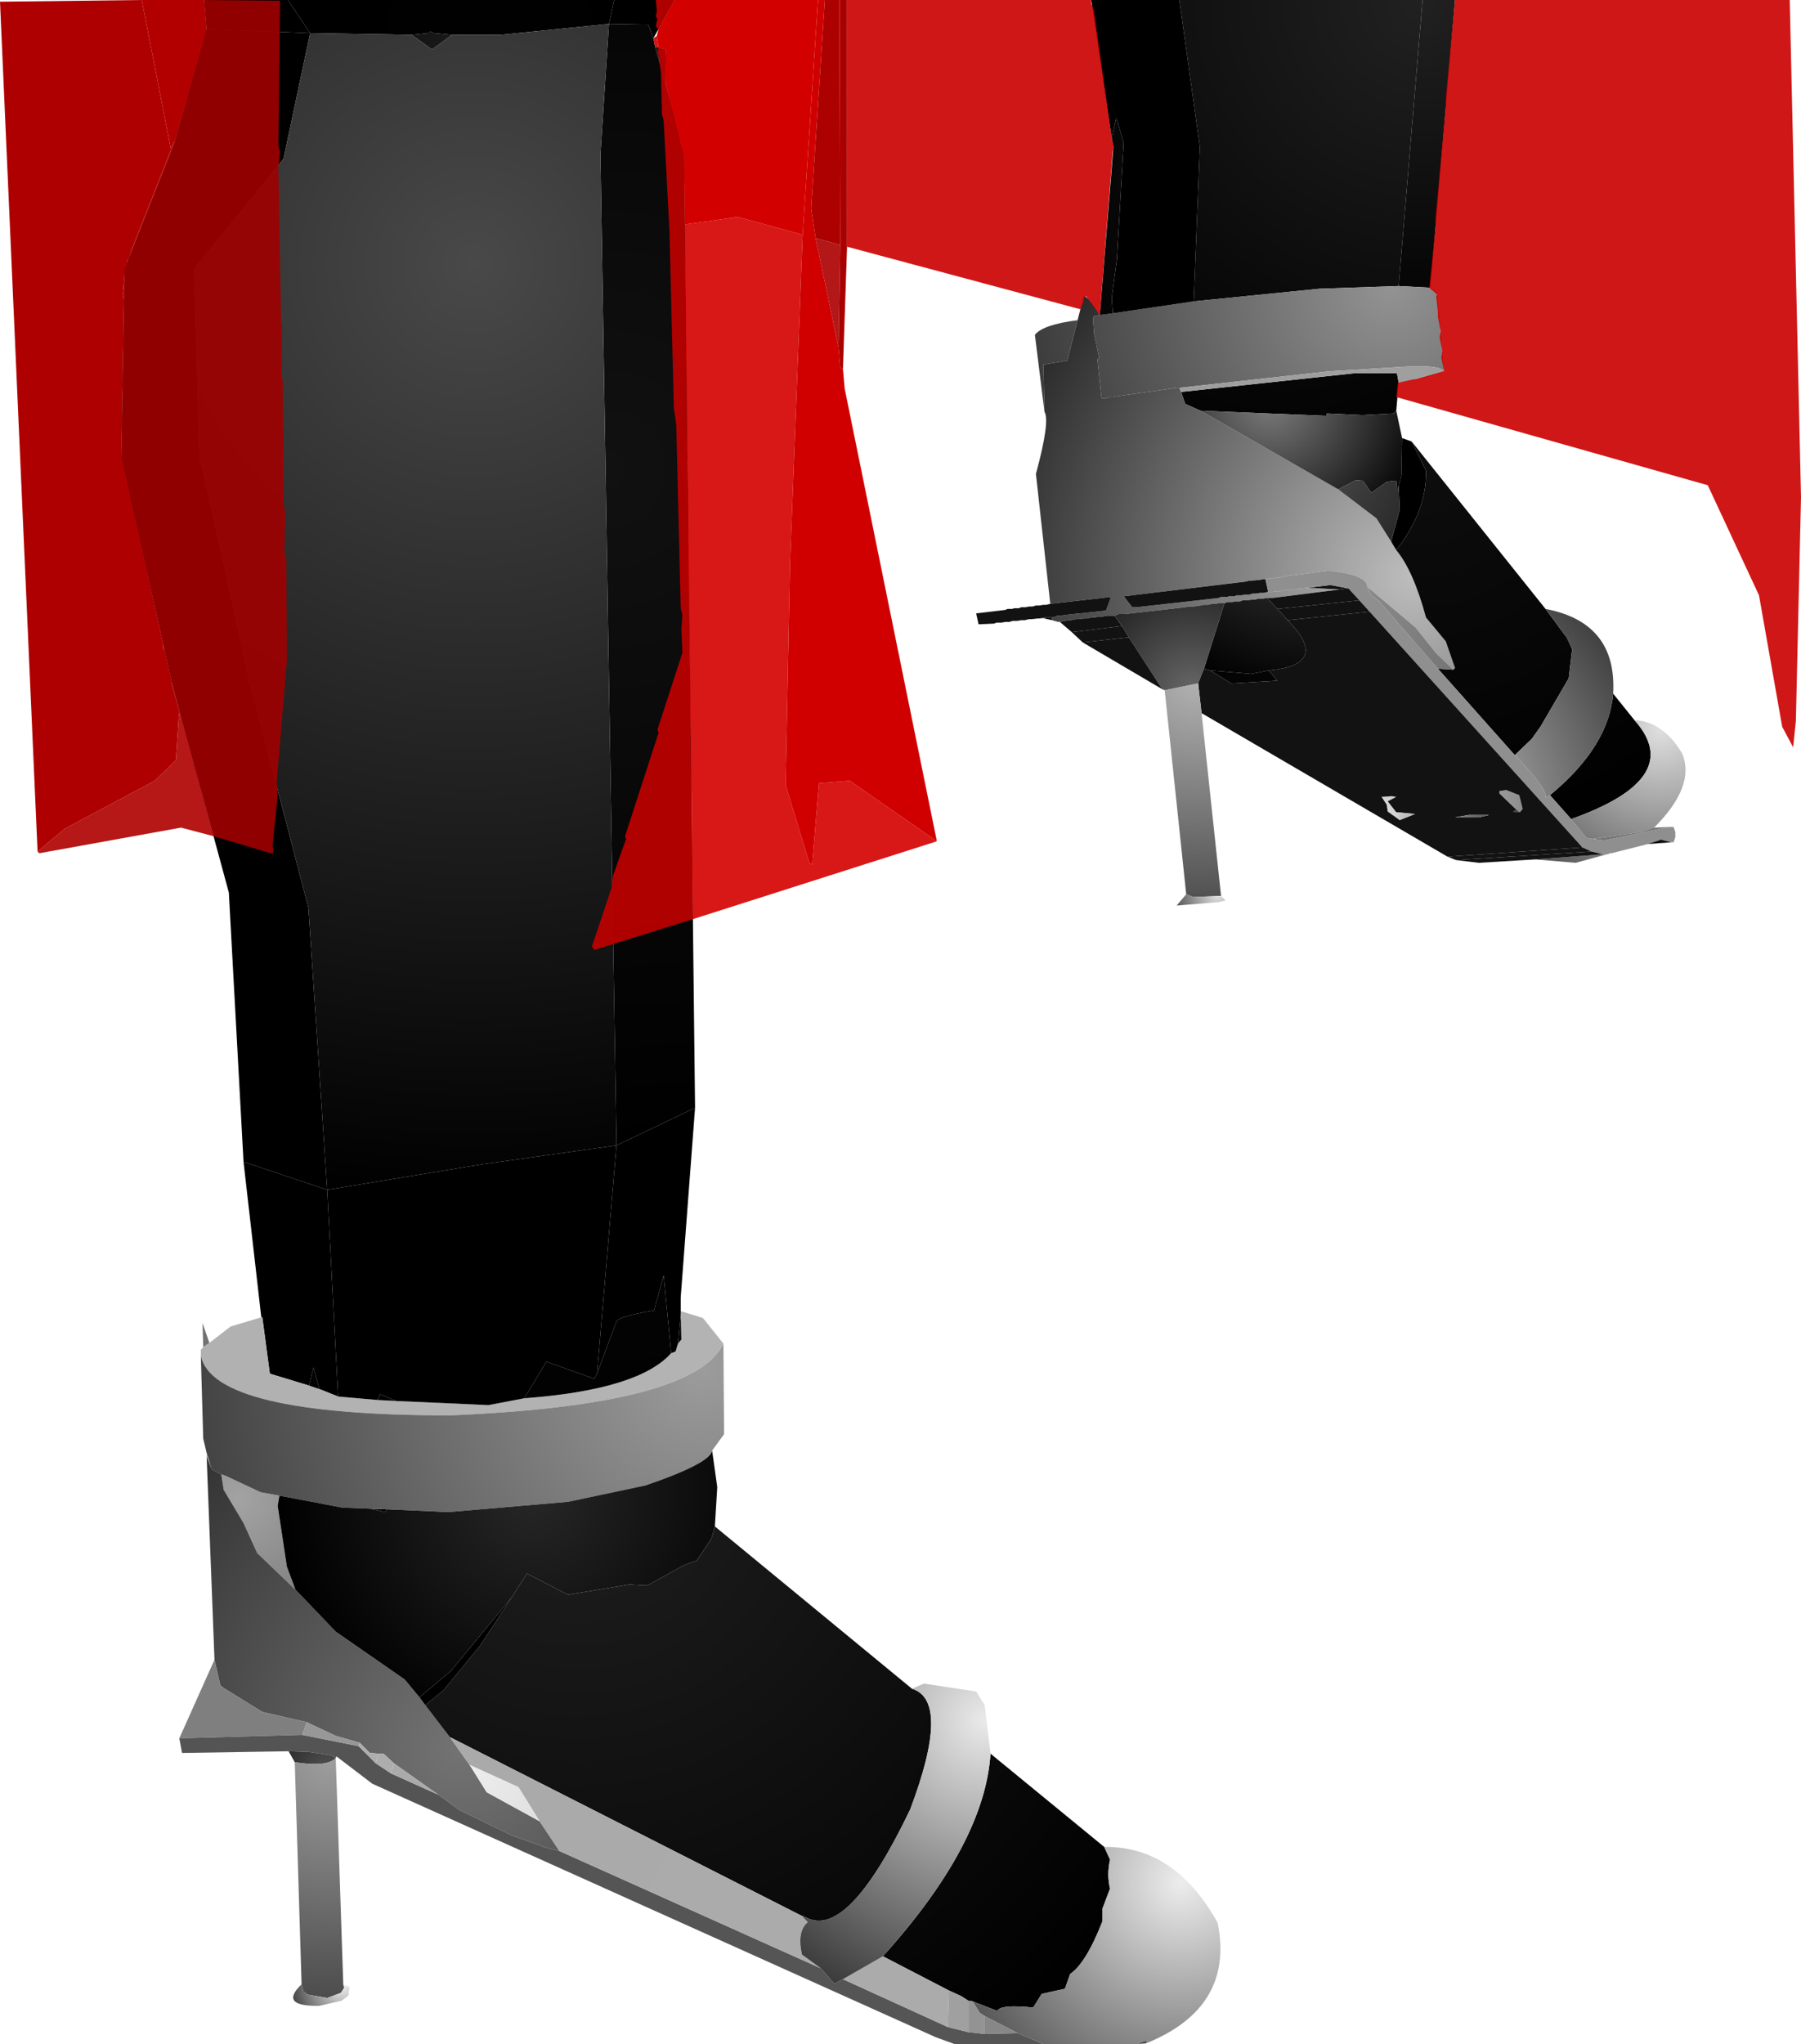 <?xml version="1.0" encoding="UTF-8" standalone="no"?>
<svg xmlns:xlink="http://www.w3.org/1999/xlink" height="299.1px" width="263.65px" xmlns="http://www.w3.org/2000/svg">
  <g transform="matrix(1.0, 0.0, 0.0, 1.0, 350.15, 300.0)">
    <path d="M-308.0 -300.0 L-260.25 -300.0 -261.0 -296.5 -276.9 -294.9 -284.0 -294.9 -286.65 -295.15 -287.15 -295.4 -287.5 -295.15 -289.9 -294.9 -304.75 -295.15 -308.0 -300.0" fill="url(#gradient0)" fill-rule="evenodd" stroke="none"/>
    <path d="M-260.25 -300.0 L-251.4 -300.0 -254.5 -294.4 -255.25 -296.4 -261.0 -296.5 -260.25 -300.0" fill="url(#gradient1)" fill-rule="evenodd" stroke="none"/>
    <path d="M-254.5 -294.4 L-254.25 -293.15 -252.75 -287.9 -250.0 -277.5 -248.4 -137.9 -259.9 -132.4 -262.25 -277.4 -261.0 -296.5 -255.25 -296.4 -254.5 -294.4" fill="url(#gradient2)" fill-rule="evenodd" stroke="none"/>
    <path d="M-145.4 -258.15 L-157.0 -257.75 -175.4 -255.9 -174.5 -278.5 -177.5 -300.0 -141.9 -300.0 -145.4 -258.15" fill="url(#gradient3)" fill-rule="evenodd" stroke="none"/>
    <path d="M-140.75 -257.9 L-145.4 -258.15 -141.9 -300.0 -137.15 -300.0 -140.75 -257.9" fill="url(#gradient4)" fill-rule="evenodd" stroke="none"/>
    <path d="M-145.4 -258.15 L-140.75 -257.9 -139.75 -257.15 -138.75 -245.65 Q-139.4 -246.75 -145.9 -246.25 L-155.75 -245.65 -177.5 -243.25 -177.9 -243.25 -186.75 -242.0 -187.15 -241.9 -187.65 -241.9 -188.15 -241.75 -188.9 -241.75 -189.5 -247.4 -189.25 -247.65 -190.0 -251.25 -190.15 -253.4 -190.0 -253.75 -189.15 -253.9 -187.25 -254.15 -175.4 -255.9 -157.0 -257.75 -145.4 -258.15 M-197.25 -239.75 L-198.65 -251.0 Q-197.5 -252.5 -192.4 -253.15 L-193.9 -247.25 -197.4 -246.65 -197.25 -239.75" fill="url(#gradient5)" fill-rule="evenodd" stroke="none"/>
    <path d="M-319.9 -295.75 L-320.25 -300.0 -308.0 -300.0 -304.75 -295.15 -319.9 -295.75" fill="url(#gradient6)" fill-rule="evenodd" stroke="none"/>
    <path d="M-314.5 -130.0 L-316.65 -169.4 -325.0 -200.15 -332.4 -233.15 -331.9 -260.65 -324.75 -278.65 -319.9 -295.75 -304.75 -295.15 -308.65 -276.75 -321.75 -260.65 -320.9 -232.75 -320.5 -231.4 -313.75 -200.9 -313.9 -200.25 -313.4 -199.4 -305.0 -167.15 -302.25 -125.9 -314.5 -130.0" fill="url(#gradient7)" fill-rule="evenodd" stroke="none"/>
    <path d="M-311.9 -107.25 L-314.5 -130.0 -302.25 -125.9 -300.65 -95.65 -303.4 -96.75 -304.25 -99.9 -304.9 -97.25 -310.65 -99.0 -311.75 -107.25 -311.9 -107.25" fill="url(#gradient8)" fill-rule="evenodd" stroke="none"/>
    <path d="M-250.5 -108.15 L-247.25 -107.15 -244.25 -103.4 Q-248.5 -94.4 -284.25 -92.9 -319.0 -92.9 -320.75 -101.65 L-320.75 -102.5 -320.4 -102.9 -319.5 -103.5 -316.4 -105.9 -311.9 -107.25 -311.75 -107.25 -310.65 -99.0 -304.9 -97.25 -303.4 -96.75 -300.65 -95.65 -294.9 -95.15 -292.15 -95.0 -278.65 -94.4 -273.4 -95.4 Q-256.65 -96.65 -251.9 -102.0 L-251.25 -102.25 -250.9 -103.4 -250.4 -104.0 -250.5 -107.75 -250.5 -108.15" fill="url(#gradient9)" fill-rule="evenodd" stroke="none"/>
    <path d="M-320.4 -102.9 L-320.5 -106.4 -319.5 -103.5 -320.4 -102.9 M-309.25 -81.15 L-309.5 -79.65 -308.15 -70.75 -306.9 -67.4 -312.5 -72.75 -314.5 -77.15 -317.4 -82.0 -317.75 -84.25 -317.65 -84.25 -317.0 -84.0 -312.0 -81.65 -309.25 -81.15" fill="url(#gradient10)" fill-rule="evenodd" stroke="none"/>
    <path d="M-287.5 -295.15 L-287.15 -295.4 -286.65 -295.15 -287.5 -295.15" fill="url(#gradient11)" fill-rule="evenodd" stroke="none"/>
    <path d="M-254.25 -293.15 L-252.65 -292.75 -252.75 -287.9 -254.25 -293.15 M-289.9 -294.9 L-287.5 -295.15 -286.65 -295.15 -284.0 -294.9 -286.9 -292.75 -289.9 -294.9 M-262.75 -99.0 L-259.9 -106.65 Q-259.5 -107.4 -254.4 -108.25 L-253.0 -113.4 -251.9 -102.0 Q-256.65 -96.65 -273.4 -95.4 L-270.15 -100.75 -263.15 -98.25 -262.75 -99.0 M-250.9 -103.4 L-250.5 -107.75 -250.4 -104.0 -250.9 -103.4 M-304.9 -97.25 L-304.25 -99.9 -303.4 -96.75 -304.9 -97.25 M-293.5 -79.15 L-293.75 -78.75 -296.0 -79.25 -293.5 -79.15 M-294.9 -95.15 L-294.5 -96.0 -292.15 -95.0 -294.9 -95.15" fill="url(#gradient12)" fill-rule="evenodd" stroke="none"/>
    <path d="M-284.0 -294.9 L-276.9 -294.9 -261.0 -296.5 -262.25 -277.4 -259.9 -132.4 -279.5 -129.65 -302.25 -125.9 -305.0 -167.15 -313.4 -199.4 -313.9 -200.25 -313.75 -200.9 -320.5 -231.4 -320.9 -232.75 -321.75 -260.65 -308.65 -276.75 -304.75 -295.15 -289.9 -294.9 -286.9 -292.75 -284.0 -294.9" fill="url(#gradient13)" fill-rule="evenodd" stroke="none"/>
    <path d="M-302.25 -125.9 L-279.5 -129.65 -259.9 -132.4 -262.75 -99.0 -263.15 -98.25 -270.15 -100.75 -273.4 -95.4 -278.65 -94.4 -292.15 -95.0 -294.5 -96.0 -294.9 -95.15 -300.65 -95.65 -302.25 -125.9" fill="url(#gradient14)" fill-rule="evenodd" stroke="none"/>
    <path d="M-175.4 -255.9 L-187.25 -254.15 -187.4 -256.4 -186.65 -262.0 -185.65 -279.15 -186.75 -282.75 -187.4 -279.75 -190.4 -300.0 -177.5 -300.0 -174.5 -278.5 -175.4 -255.9" fill="url(#gradient15)" fill-rule="evenodd" stroke="none"/>
    <path d="M-187.25 -254.15 L-189.15 -253.9 -187.15 -278.5 -187.4 -279.75 -186.75 -282.75 -185.65 -279.15 -186.65 -262.0 -187.4 -256.4 -187.25 -254.15 M-145.75 -239.9 L-146.15 -239.5 -150.75 -239.25 -155.9 -239.5 -156.0 -239.15 -174.4 -239.9 -176.65 -240.9 -177.25 -242.65 -151.75 -245.4 -145.65 -245.4 -145.4 -244.0 -145.75 -239.9" fill="url(#gradient16)" fill-rule="evenodd" stroke="none"/>
    <path d="M-189.15 -253.9 L-190.0 -253.75 -190.15 -253.4 -190.0 -251.25 -189.25 -247.65 -189.5 -247.4 -188.9 -241.75 -188.15 -241.75 -187.65 -241.9 -187.15 -241.9 -186.75 -242.0 -177.9 -243.25 -177.5 -243.25 -177.25 -242.65 -176.65 -240.9 -174.4 -239.9 -154.25 -228.4 -148.65 -224.15 -146.5 -220.75 -145.75 -219.5 Q-143.25 -216.5 -141.4 -209.65 L-138.5 -206.15 -137.15 -202.25 -137.4 -202.0 -139.9 -204.4 -142.9 -208.15 -150.0 -214.15 Q-150.0 -215.9 -155.65 -216.5 L-162.25 -215.65 -162.65 -215.5 -163.25 -215.5 -163.65 -215.4 -164.25 -215.4 -164.65 -215.25 -164.9 -215.25 -165.25 -215.25 -165.65 -215.15 -167.4 -215.0 -167.75 -214.9 -185.65 -212.75 -184.4 -211.15 -183.75 -211.15 -171.75 -212.5 -171.4 -212.65 -170.5 -212.65 -170.25 -212.75 -169.4 -212.75 -169.15 -212.9 -168.4 -212.9 -167.9 -213.0 -167.25 -213.0 -166.75 -213.15 -166.25 -213.15 -165.65 -213.25 -165.15 -213.25 -164.5 -213.4 -163.9 -213.4 -163.4 -213.5 -162.65 -213.5 -162.15 -213.65 -161.5 -213.65 -161.0 -213.75 -160.25 -213.75 -159.9 -213.9 -158.65 -214.0 -154.0 -213.75 -163.9 -212.5 -164.65 -212.5 -164.75 -212.5 -165.25 -212.4 -166.0 -212.4 -166.4 -212.25 -167.0 -212.25 -167.5 -212.15 -168.25 -212.15 -168.65 -212.0 -169.25 -212.0 -169.75 -211.9 -170.4 -211.9 -170.9 -211.75 -171.65 -211.75 -172.15 -211.65 -172.75 -211.65 -173.25 -211.5 -174.0 -211.5 -174.4 -211.4 -175.4 -211.25 -176.25 -211.25 -176.65 -211.15 -185.5 -210.15 -186.4 -210.15 -187.0 -209.9 -188.15 -209.9 -188.9 -209.75 -189.25 -209.75 -190.0 -209.65 -190.4 -209.65 -191.0 -209.5 -191.5 -209.5 -192.15 -209.4 -192.65 -209.4 -193.4 -209.25 -193.75 -209.25 -195.0 -209.0 -195.25 -209.0 -196.15 -209.25 -196.15 -209.65 -195.75 -209.75 -195.4 -209.9 -194.75 -209.9 -194.4 -210.0 -188.25 -210.65 -187.5 -212.65 -196.4 -211.65 -198.5 -230.65 Q-196.4 -238.4 -197.25 -239.75 L-197.4 -246.65 -193.9 -247.25 -192.4 -253.15 -191.5 -256.65 Q-190.9 -256.75 -189.15 -253.9" fill="url(#gradient17)" fill-rule="evenodd" stroke="none"/>
    <path d="M-177.5 -243.25 L-155.75 -245.65 -145.9 -246.25 Q-139.4 -246.75 -138.75 -245.65 L-141.75 -244.65 -145.4 -244.0 -145.65 -245.4 -151.75 -245.4 -177.25 -242.65 -177.5 -243.25" fill="url(#gradient18)" fill-rule="evenodd" stroke="none"/>
    <path d="M-174.4 -239.9 L-156.0 -239.15 -155.9 -239.5 -150.75 -239.25 -146.15 -239.5 -145.75 -239.9 -144.9 -235.9 -145.0 -230.4 -145.4 -228.9 -145.65 -228.25 -145.75 -229.65 -146.15 -229.65 -147.15 -229.5 -149.4 -227.9 -150.65 -229.65 -151.65 -229.75 -154.25 -228.4 -174.4 -239.9" fill="url(#gradient19)" fill-rule="evenodd" stroke="none"/>
    <path d="M-198.0 -209.5 L-198.25 -209.5 -199.15 -209.4 -199.5 -209.4 -200.15 -209.25 -200.65 -209.25 -201.25 -209.15 -201.9 -209.15 -202.4 -209.0 -203.0 -209.0 -203.5 -208.9 -204.25 -208.9 -204.65 -208.75 -206.9 -208.65 -207.25 -210.25 -203.0 -210.75 -202.65 -210.9 -202.0 -210.9 -201.65 -211.0 -201.0 -211.0 -200.65 -211.15 -200.0 -211.15 -199.5 -211.25 -199.0 -211.25 -198.5 -211.4 -198.0 -211.4 -197.4 -211.5 -197.0 -211.5 -196.4 -211.65 -187.5 -212.65 -188.25 -210.65 -194.4 -210.0 -194.75 -209.9 -195.4 -209.9 -195.75 -209.75 -196.15 -209.65 -197.15 -209.65 -198.0 -209.5 M-164.5 -213.4 L-165.15 -213.25 -165.65 -213.25 -166.25 -213.15 -166.75 -213.15 -167.25 -213.0 -167.9 -213.0 -168.4 -212.9 -169.15 -212.9 -169.4 -212.75 -170.25 -212.75 -170.5 -212.65 -171.4 -212.65 -171.75 -212.5 -183.75 -211.15 -184.4 -211.15 -185.65 -212.75 -167.75 -214.9 -167.4 -215.0 -165.65 -215.15 -165.25 -215.25 -164.9 -215.25 -164.5 -213.4" fill="url(#gradient20)" fill-rule="evenodd" stroke="none"/>
    <path d="M-158.65 -214.0 L-155.4 -214.4 -152.75 -213.9 -154.0 -213.75 -158.65 -214.0 M-197.15 -209.65 L-196.15 -209.65 -196.15 -209.25 -197.25 -209.5 -197.15 -209.65" fill="url(#gradient21)" fill-rule="evenodd" stroke="none"/>
    <path d="M-197.15 -209.65 L-197.25 -209.5 -198.0 -209.5 -197.15 -209.65" fill="url(#gradient22)" fill-rule="evenodd" stroke="none"/>
    <path d="M-145.4 -228.9 L-145.0 -230.4 -144.9 -235.9 -143.5 -235.4 -141.4 -231.15 Q-141.25 -225.25 -145.75 -219.5 L-146.5 -220.75 -145.25 -225.4 -145.4 -228.9" fill="url(#gradient23)" fill-rule="evenodd" stroke="none"/>
    <path d="M-154.25 -228.4 L-151.65 -229.75 -150.65 -229.65 -149.4 -227.9 -147.15 -229.5 -146.15 -229.65 -145.75 -229.65 -145.65 -228.25 -145.4 -228.9 -145.25 -225.4 -146.5 -220.75 -148.65 -224.15 -154.25 -228.4 M-164.65 -212.5 L-163.15 -210.9 -161.65 -209.25 Q-155.25 -202.75 -164.4 -201.9 L-167.0 -201.4 -173.0 -201.9 -173.9 -202.15 -170.9 -211.75 -170.4 -211.9 -169.75 -211.9 -169.25 -212.0 -168.65 -212.0 -168.25 -212.15 -167.5 -212.15 -167.0 -212.25 -166.4 -212.25 -166.0 -212.4 -165.25 -212.4 -164.75 -212.5 -164.65 -212.5" fill="url(#gradient24)" fill-rule="evenodd" stroke="none"/>
    <path d="M-145.75 -219.5 Q-141.25 -225.25 -141.4 -231.15 L-143.5 -235.4 -123.9 -210.9 -120.75 -206.65 -120.0 -205.0 -120.5 -200.75 -124.65 -193.65 -125.9 -191.9 -128.4 -189.5 -139.65 -202.15 -137.4 -202.0 -137.15 -202.25 -138.5 -206.15 -141.4 -209.65 Q-143.25 -216.5 -145.75 -219.5 M-120.15 -180.15 L-123.25 -183.65 Q-114.65 -190.75 -114.0 -198.5 L-110.9 -194.65 Q-103.25 -186.15 -120.15 -180.15 M-173.0 -201.9 L-167.0 -201.4 -164.4 -201.9 -163.15 -200.4 -169.9 -200.0 -173.0 -201.9" fill="url(#gradient25)" fill-rule="evenodd" stroke="none"/>
    <path d="M-139.65 -202.15 L-128.4 -189.5 Q-123.5 -184.5 -123.9 -183.25 L-123.25 -183.65 -120.15 -180.15 -117.9 -177.4 -117.0 -177.25 -115.4 -177.0 -105.75 -179.0 -105.15 -179.0 -104.9 -178.25 -104.9 -177.5 -105.15 -176.75 -105.5 -176.75 -107.0 -177.15 -108.9 -176.5 -114.25 -175.15 -114.5 -175.15 -114.75 -175.0 -114.9 -175.0 -115.5 -175.0 -117.15 -175.4 -118.5 -176.0 -149.65 -210.5 -151.15 -212.15 -152.75 -213.9 -155.4 -214.4 -158.65 -214.0 -159.9 -213.9 -160.25 -213.75 -161.0 -213.75 -161.5 -213.65 -162.15 -213.65 -162.65 -213.5 -163.4 -213.5 -163.9 -213.4 -164.5 -213.4 -164.9 -215.25 -164.65 -215.25 -164.25 -215.4 -163.65 -215.4 -163.25 -215.5 -162.65 -215.5 -162.25 -215.65 -155.65 -216.5 Q-150.0 -215.9 -150.0 -214.15 L-149.5 -213.0 -148.25 -212.0 -139.65 -202.15" fill="url(#gradient26)" fill-rule="evenodd" stroke="none"/>
    <path d="M-137.4 -202.0 L-139.65 -202.15 -148.25 -212.0 -149.5 -213.0 -150.0 -214.15 -142.9 -208.15 -139.9 -204.4 -137.4 -202.0" fill="url(#gradient27)" fill-rule="evenodd" stroke="none"/>
    <path d="M-128.4 -189.5 L-125.9 -191.9 -124.65 -193.65 -120.5 -200.75 -120.0 -205.0 -120.75 -206.65 -123.9 -210.9 Q-113.4 -208.9 -114.0 -198.5 -114.65 -190.75 -123.25 -183.65 L-123.9 -183.25 Q-123.5 -184.5 -128.4 -189.5 M-128.15 -181.5 L-130.65 -183.9 -130.65 -184.25 -129.65 -184.4 -127.75 -183.65 -127.25 -181.65 -127.65 -181.15 -128.15 -181.5 M-145.25 -180.0 L-147.0 -181.25 -147.15 -182.25 -147.9 -183.4 -146.4 -183.5 -145.75 -183.4 -147.0 -182.75 -145.75 -181.15 -145.25 -180.0" fill="url(#gradient28)" fill-rule="evenodd" stroke="none"/>
    <path d="M-152.75 -213.9 L-151.15 -212.15 -163.15 -210.9 -164.65 -212.5 -163.9 -212.5 -154.0 -213.75 -152.75 -213.9 M-195.0 -209.0 L-193.75 -209.25 -193.4 -209.25 -192.65 -209.4 -192.15 -209.4 -191.5 -209.5 -191.0 -209.5 -190.4 -209.65 -190.0 -209.65 -189.25 -209.75 -188.9 -209.75 -188.15 -209.9 -187.0 -209.9 -185.9 -208.4 -193.25 -207.5 -195.0 -209.0" fill="url(#gradient29)" fill-rule="evenodd" stroke="none"/>
    <path d="M-185.9 -208.4 L-187.0 -209.9 -186.4 -210.15 -185.5 -210.15 -176.65 -211.15 -176.25 -211.25 -175.4 -211.25 -174.4 -211.4 -174.0 -211.5 -173.25 -211.5 -172.75 -211.65 -172.15 -211.65 -171.65 -211.75 -170.9 -211.75 -173.9 -202.15 -174.75 -200.0 -179.65 -199.0 -180.0 -199.15 -184.9 -206.75 -185.9 -208.4" fill="url(#gradient30)" fill-rule="evenodd" stroke="none"/>
    <path d="M-151.15 -212.15 L-149.65 -210.5 -161.65 -209.25 -163.15 -210.9 -151.15 -212.15 M-193.25 -207.5 L-185.9 -208.4 -184.9 -206.75 -191.65 -206.0 -193.25 -207.5" fill="url(#gradient31)" fill-rule="evenodd" stroke="none"/>
    <path d="M-149.65 -210.5 L-118.5 -176.0 -138.25 -174.65 -174.25 -195.65 -174.75 -200.0 -173.9 -202.15 -173.0 -201.9 -169.9 -200.0 -163.15 -200.4 -164.4 -201.9 Q-155.25 -202.75 -161.65 -209.25 L-149.65 -210.5 M-184.9 -206.75 L-180.0 -199.15 -191.65 -206.0 -184.9 -206.75 M-127.65 -181.15 L-127.25 -181.65 -127.75 -183.65 -129.65 -184.4 -130.65 -184.25 -130.65 -183.9 -128.15 -181.5 -128.65 -181.25 -127.65 -181.15 M-133.65 -180.4 L-132.15 -180.75 -135.15 -180.75 -137.15 -180.4 -133.65 -180.4 M-145.75 -181.15 L-147.0 -182.75 -145.75 -183.4 -146.4 -183.5 -147.9 -183.4 -147.15 -182.25 -147.0 -181.25 -145.25 -180.0 -143.0 -180.9 -145.75 -181.15" fill="url(#gradient32)" fill-rule="evenodd" stroke="none"/>
    <path d="M-179.65 -199.0 L-174.75 -200.0 -174.25 -195.65 -171.4 -168.9 -175.5 -168.75 -176.5 -169.15 -179.65 -199.0" fill="url(#gradient33)" fill-rule="evenodd" stroke="none"/>
    <path d="M-115.5 -175.0 L-114.9 -175.0 -119.5 -173.75 -125.4 -174.25 -115.5 -175.0 M-117.0 -177.25 L-117.9 -177.4 -120.15 -180.15 Q-103.25 -186.15 -110.9 -194.65 -106.65 -194.4 -103.9 -189.75 -101.9 -185.0 -108.0 -178.9 L-110.0 -178.25 -117.0 -177.25" fill="url(#gradient34)" fill-rule="evenodd" stroke="none"/>
    <path d="M-128.15 -181.5 L-127.65 -181.15 -128.65 -181.25 -128.15 -181.5 M-133.65 -180.4 L-137.15 -180.4 -135.15 -180.75 -132.15 -180.75 -133.65 -180.4 M-145.25 -180.0 L-145.75 -181.15 -143.0 -180.9 -145.25 -180.0" fill="url(#gradient35)" fill-rule="evenodd" stroke="none"/>
    <path d="M-105.75 -179.0 L-115.4 -177.0 -117.0 -177.25 -110.0 -178.25 -108.0 -178.9 -105.75 -179.0" fill="url(#gradient36)" fill-rule="evenodd" stroke="none"/>
    <path d="M-108.9 -176.5 L-107.0 -177.15 -105.5 -176.75 -108.9 -176.5" fill="url(#gradient37)" fill-rule="evenodd" stroke="none"/>
    <path d="M-118.5 -176.0 L-117.15 -175.4 -137.0 -174.15 -138.25 -174.65 -118.5 -176.0" fill="url(#gradient38)" fill-rule="evenodd" stroke="none"/>
    <path d="M-117.15 -175.4 L-115.5 -175.0 -125.4 -174.25 -133.65 -173.75 -137.0 -174.15 -117.15 -175.4" fill="url(#gradient39)" fill-rule="evenodd" stroke="none"/>
    <path d="M-176.5 -169.15 L-175.5 -168.75 -171.4 -168.9 -170.75 -168.25 -171.75 -168.0 -177.9 -167.5 -176.5 -169.15" fill="url(#gradient40)" fill-rule="evenodd" stroke="none"/>
    <path d="M-248.4 -137.9 L-250.5 -110.15 -250.5 -108.15 -250.5 -107.75 -250.9 -103.4 -251.25 -102.25 -251.9 -102.0 -253.0 -113.4 -254.4 -108.25 Q-259.5 -107.4 -259.9 -106.65 L-262.75 -99.0 -259.9 -132.4 -248.4 -137.9" fill="url(#gradient41)" fill-rule="evenodd" stroke="none"/>
    <path d="M-244.25 -103.4 L-244.15 -90.15 -245.9 -87.75 Q-246.15 -85.9 -255.65 -82.65 L-267.0 -80.25 -284.5 -78.75 -293.5 -79.15 -296.0 -79.25 -300.0 -79.4 -309.25 -81.15 -312.0 -81.65 -317.0 -84.0 -317.65 -84.25 -317.75 -84.25 -319.15 -85.0 -319.25 -85.25 -319.9 -87.4 -320.4 -89.5 -320.75 -101.65 Q-319.0 -92.9 -284.25 -92.9 -248.5 -94.4 -244.25 -103.4" fill="url(#gradient42)" fill-rule="evenodd" stroke="none"/>
    <path d="M-319.9 -86.9 L-319.9 -87.4 -319.25 -85.25 -319.9 -86.9" fill="url(#gradient43)" fill-rule="evenodd" stroke="none"/>
    <path d="M-318.75 -57.15 L-319.9 -86.9 -319.25 -85.25 -319.15 -85.0 -317.75 -84.25 -317.4 -82.0 -314.5 -77.15 -312.5 -72.75 -306.9 -67.4 -301.0 -61.25 -290.9 -54.25 -288.75 -51.65 -287.9 -50.5 -284.25 -45.75 -281.4 -41.75 -278.9 -37.75 -271.15 -33.5 -268.25 -29.15 -270.65 -29.75 -270.9 -29.9 -275.15 -31.4 -282.9 -35.15 -286.0 -37.4 -292.5 -42.0 -294.0 -43.4 -294.75 -43.4 -296.0 -43.5 -297.5 -45.0 -301.0 -46.0 -305.25 -48.0 -311.75 -49.5 -317.4 -53.0 -317.9 -53.4 -318.75 -57.15" fill="url(#gradient44)" fill-rule="evenodd" stroke="none"/>
    <path d="M-323.9 -45.65 L-318.75 -57.15 -317.9 -53.4 -317.4 -53.0 -311.75 -49.5 -305.25 -48.0 -305.9 -46.15 -323.9 -45.65" fill="url(#gradient45)" fill-rule="evenodd" stroke="none"/>
    <path d="M-182.4 -1.0 L-183.65 -0.9 -182.65 -1.4 -182.15 -1.4 -182.4 -1.0 M-197.4 -0.9 L-210.4 -0.9 -213.15 -1.9 -295.65 -39.0 -300.9 -43.0 -301.0 -42.75 -301.65 -43.15 -304.9 -43.65 -307.9 -43.75 -323.5 -43.5 -323.9 -45.65 -305.9 -46.15 -297.65 -44.5 -295.15 -42.0 -292.9 -40.5 -286.0 -37.4 -282.9 -35.15 -275.15 -31.4 -270.9 -29.9 -270.65 -29.75 -268.25 -29.15 -230.0 -12.0 -228.0 -9.75 -226.75 -10.4 -211.4 -3.4 -208.4 -2.65 -206.0 -2.4 -201.15 -2.5 -197.4 -0.9" fill="url(#gradient46)" fill-rule="evenodd" stroke="none"/>
    <path d="M-297.5 -45.0 L-297.65 -44.5 -305.9 -46.15 -305.25 -48.0 -301.0 -46.0 -297.5 -45.0" fill="url(#gradient47)" fill-rule="evenodd" stroke="none"/>
    <path d="M-245.9 -87.75 L-245.15 -82.4 -245.5 -76.65 -246.0 -74.9 -248.15 -71.65 -250.0 -71.0 -255.4 -68.0 -258.0 -68.15 -267.0 -66.65 -273.0 -69.75 -275.25 -66.25 -284.15 -55.5 -288.75 -51.65 -290.9 -54.25 -301.0 -61.25 -306.9 -67.4 -308.15 -70.75 -309.5 -79.65 -309.25 -81.15 -300.0 -79.4 -296.0 -79.25 -293.75 -78.75 -293.5 -79.15 -284.5 -78.75 -267.0 -80.25 -255.65 -82.65 Q-246.15 -85.9 -245.9 -87.75" fill="url(#gradient48)" fill-rule="evenodd" stroke="none"/>
    <path d="M-245.5 -76.65 L-216.65 -52.9 Q-210.9 -51.15 -216.9 -35.25 -225.75 -16.75 -231.75 -19.25 L-232.65 -19.65 -232.75 -19.65 -284.15 -45.75 -284.25 -45.75 -287.9 -50.5 -285.25 -52.65 -279.9 -59.15 -275.25 -66.25 -273.0 -69.75 -267.0 -66.65 -258.0 -68.15 -255.4 -68.0 -250.0 -71.0 -248.15 -71.65 -246.0 -74.9 -245.5 -76.65 M-205.15 -43.4 L-188.5 -29.75 -187.65 -27.9 Q-188.15 -25.65 -187.65 -23.65 L-188.75 -20.75 -188.75 -18.9 Q-191.15 -12.75 -193.5 -11.15 L-194.25 -9.0 -197.65 -8.25 -198.9 -6.25 Q-203.75 -6.75 -204.15 -5.75 L-207.75 -7.15 -208.25 -7.25 -208.4 -7.25 -209.4 -7.9 -211.25 -8.75 -220.9 -13.75 Q-206.0 -30.25 -205.15 -43.4" fill="url(#gradient49)" fill-rule="evenodd" stroke="none"/>
    <path d="M-275.25 -66.25 L-279.9 -59.15 -285.25 -52.65 -287.9 -50.5 -288.75 -51.65 -284.15 -55.5 -275.25 -66.25" fill="url(#gradient50)" fill-rule="evenodd" stroke="none"/>
    <path d="M-284.25 -45.75 L-284.15 -45.75 -232.75 -19.65 -231.9 -18.75 Q-233.5 -17.4 -232.75 -14.0 L-230.0 -12.0 -268.25 -29.15 -271.15 -33.5 -274.25 -38.5 -281.4 -41.75 -284.25 -45.75 M-292.5 -42.0 L-286.0 -37.4 -292.9 -40.5 -292.5 -42.0 M-226.75 -10.4 L-220.9 -13.75 -211.25 -8.75 -211.4 -3.4 -226.75 -10.4" fill="url(#gradient51)" fill-rule="evenodd" stroke="none"/>
    <path d="M-281.4 -41.75 L-274.25 -38.5 -271.15 -33.5 -278.9 -37.75 -281.4 -41.75" fill="url(#gradient52)" fill-rule="evenodd" stroke="none"/>
    <path d="M-216.65 -52.9 L-214.9 -53.65 -207.25 -52.5 -206.0 -50.5 -205.15 -43.4 Q-206.0 -30.25 -220.9 -13.75 L-226.75 -10.4 -228.0 -9.75 -230.0 -12.0 -232.75 -14.0 Q-233.5 -17.4 -231.9 -18.75 L-232.75 -19.65 -232.65 -19.65 -231.75 -19.25 Q-225.75 -16.75 -216.9 -35.25 -210.9 -51.15 -216.65 -52.9" fill="url(#gradient53)" fill-rule="evenodd" stroke="none"/>
    <path d="M-297.5 -45.0 L-296.0 -43.5 -294.75 -43.4 -295.15 -42.0 -297.65 -44.5 -297.5 -45.0" fill="url(#gradient54)" fill-rule="evenodd" stroke="none"/>
    <path d="M-307.0 -42.15 L-307.9 -43.75 -304.9 -43.65 -301.65 -43.15 -301.0 -42.75 Q-302.25 -41.4 -307.0 -42.15" fill="url(#gradient55)" fill-rule="evenodd" stroke="none"/>
    <path d="M-188.5 -29.75 Q-178.15 -29.9 -171.9 -18.65 -169.4 -6.25 -182.4 -1.0 L-182.15 -1.4 -182.65 -1.4 -183.65 -0.9 -197.4 -0.9 -201.15 -2.5 -206.0 -5.0 -206.75 -5.5 -207.75 -7.15 -204.15 -5.75 Q-203.75 -6.75 -198.9 -6.25 L-197.65 -8.25 -194.25 -9.0 -193.5 -11.15 Q-191.15 -12.75 -188.75 -18.9 L-188.75 -20.75 -187.65 -23.65 Q-188.15 -25.65 -187.65 -27.9 L-188.5 -29.75" fill="url(#gradient56)" fill-rule="evenodd" stroke="none"/>
    <path d="M-206.0 -2.4 L-206.0 -5.0 -201.15 -2.5 -206.0 -2.4" fill="url(#gradient57)" fill-rule="evenodd" stroke="none"/>
    <path d="M-208.4 -7.25 L-208.25 -7.25 -207.75 -7.15 -206.75 -5.5 -206.0 -5.0 -206.0 -2.4 -208.4 -2.65 -208.4 -7.25" fill="url(#gradient58)" fill-rule="evenodd" stroke="none"/>
    <path d="M-211.4 -3.4 L-211.25 -8.75 -209.4 -7.9 -208.4 -7.25 -208.4 -2.65 -211.4 -3.4" fill="url(#gradient59)" fill-rule="evenodd" stroke="none"/>
    <path d="M-301.0 -42.75 L-299.9 -9.65 -299.75 -9.15 -300.25 -8.4 -302.25 -7.65 -305.15 -8.15 -305.75 -8.65 -306.0 -9.65 -307.0 -42.15 Q-302.25 -41.4 -301.0 -42.75" fill="url(#gradient60)" fill-rule="evenodd" stroke="none"/>
    <path d="M-299.9 -9.65 L-299.0 -9.25 -299.15 -8.0 -300.15 -7.25 -303.4 -6.5 Q-309.4 -6.4 -306.0 -9.65 L-305.75 -8.65 -305.15 -8.15 -302.25 -7.65 -300.25 -8.4 -299.75 -9.15 -299.9 -9.65" fill="url(#gradient61)" fill-rule="evenodd" stroke="none"/>
    <path d="M-294.75 -43.4 L-294.0 -43.4 -292.5 -42.0 -292.9 -40.5 -295.15 -42.0 -294.75 -43.4" fill="url(#gradient62)" fill-rule="evenodd" stroke="none"/>
    <path d="M-325.15 -278.25 L-325.15 -278.0 -330.9 -263.4 -331.25 -262.15 -331.5 -262.0 -331.5 -261.65 -331.9 -260.4 -331.9 -259.75 -332.15 -257.0 -332.0 -256.15 -332.4 -233.4 -332.25 -232.9 -326.25 -205.65 -326.25 -205.15 -326.0 -204.65 -325.0 -200.15 -325.0 -199.9 -323.9 -196.0 -323.9 -195.65 -324.0 -194.75 -324.4 -188.75 -327.5 -185.75 -340.65 -178.75 -344.65 -175.4 -350.15 -299.75 -329.4 -300.0 -325.15 -278.25" fill="#ae0000" fill-rule="evenodd" stroke="none"/>
    <path d="M-320.25 -300.0 L-319.9 -295.75 -319.9 -295.5 -324.5 -279.5 -325.15 -278.25 -329.4 -300.0 -320.25 -300.0 M-323.9 -195.65 L-323.65 -194.9 -324.0 -194.75 -323.9 -195.65" fill="#b20000" fill-rule="evenodd" stroke="none"/>
    <path d="M-320.25 -300.0 L-309.15 -299.9 -309.4 -278.65 -309.15 -277.75 -309.25 -277.15 -309.25 -276.4 -309.4 -275.75 -309.0 -252.75 -308.9 -252.5 -308.9 -244.75 -308.75 -244.25 -308.65 -225.75 -308.4 -225.5 -308.5 -218.9 -308.25 -218.25 -308.15 -203.4 -309.65 -185.4 -309.5 -183.75 -310.25 -176.25 -310.15 -175.5 -310.15 -175.15 -310.5 -175.15 -318.9 -177.65 -323.5 -194.9 -323.65 -194.9 -323.9 -195.65 -323.9 -196.0 -325.0 -199.9 -325.0 -200.15 -326.0 -204.65 -326.25 -205.15 -326.25 -205.65 -332.25 -232.9 -332.4 -233.4 -332.0 -256.15 -332.15 -257.0 -331.9 -259.75 -331.9 -260.4 -331.5 -261.65 -331.5 -262.0 -331.25 -262.15 -330.9 -263.4 -325.15 -278.0 -325.15 -278.25 -324.5 -279.5 -319.9 -295.5 -319.9 -295.75 -320.25 -300.0" fill="#9f0000" fill-opacity="0.91" fill-rule="evenodd" stroke="none"/>
    <path d="M-248.75 -165.5 L-263.15 -161.0 -263.5 -161.5 -260.65 -170.0 -260.4 -171.9 -258.5 -177.25 -258.65 -177.65 -253.75 -192.75 -253.9 -193.25 -250.25 -204.5 -250.4 -208.0 -250.25 -210.0 -250.5 -211.0 -251.15 -237.9 -251.5 -240.25 -252.15 -266.25 -253.0 -282.4 -253.25 -283.25 -253.4 -289.4 -253.75 -291.9 -253.9 -292.25 -253.75 -293.0 -252.65 -292.75 -252.9 -288.65 -250.4 -278.25 -250.0 -277.4 -249.9 -267.15 -249.65 -233.65 -249.5 -232.5 -249.4 -208.75 -249.25 -208.5 -249.0 -184.75 -248.9 -184.4 -248.75 -165.5 M-253.75 -295.75 L-254.15 -296.15 -254.0 -296.9 -253.9 -297.15 -254.15 -297.65 -254.0 -298.4 -254.15 -300.0 -251.4 -300.0 -253.75 -295.75" fill="#c00000" fill-opacity="0.91" fill-rule="evenodd" stroke="none"/>
    <path d="M-254.0 -294.75 L-253.75 -295.75 -251.4 -300.0 -230.4 -300.0 -232.65 -265.65 -242.15 -268.25 -249.9 -267.15 -250.0 -277.4 -250.4 -278.25 -252.9 -288.65 -252.65 -292.75 -253.75 -293.0 -254.0 -294.75" fill="#d30000" fill-rule="evenodd" stroke="none"/>
    <path d="M-226.75 -246.0 L-226.5 -243.15 -213.0 -176.9 -225.75 -185.75 -230.25 -185.4 -231.25 -173.5 -231.65 -173.65 -235.15 -185.15 -234.5 -217.65 -232.65 -265.65 -230.4 -300.0 -229.4 -300.0 -231.4 -269.5 -230.75 -265.15 -227.4 -249.15 -227.15 -246.25 -226.75 -246.0" fill="#d00000" fill-rule="evenodd" stroke="none"/>
    <path d="M-213.0 -176.9 L-248.75 -165.5 -248.9 -184.4 -249.0 -184.75 -249.25 -208.5 -249.4 -208.75 -249.5 -232.5 -249.65 -233.65 -249.9 -267.15 -242.15 -268.25 -232.65 -265.65 -234.5 -217.65 -235.15 -185.15 -231.65 -173.65 -231.25 -173.5 -230.25 -185.4 -225.75 -185.75 -213.0 -176.9" fill="#d40000" fill-opacity="0.91" fill-rule="evenodd" stroke="none"/>
    <path d="M-138.5 -285.5 L-137.15 -300.0 -88.15 -300.0 -86.5 -227.25 -87.25 -194.5 -87.65 -190.65 -89.25 -193.65 -92.65 -212.9 -100.15 -229.0 -145.75 -241.9 -145.5 -244.0 -143.15 -244.5 -142.9 -244.5 -138.9 -245.65 -138.75 -245.75 -139.15 -247.65 -139.0 -248.65 -139.4 -250.65 -139.25 -251.5 -139.65 -253.65 -139.65 -254.4 -139.9 -256.65 -139.75 -256.9 -140.75 -257.75 -140.9 -257.9 -140.0 -266.75 -140.0 -268.0 -138.5 -284.4 -138.5 -285.5 M-226.15 -300.0 L-190.4 -300.0 -190.4 -299.5 -190.0 -298.4 -190.0 -298.25 -187.4 -279.75 -187.15 -278.65 -187.15 -278.25 -187.25 -277.9 -189.15 -253.9 -191.15 -256.65 -191.5 -256.4 -191.5 -255.9 -192.0 -254.75 -226.15 -263.9 -226.15 -300.0 M-253.75 -293.0 L-254.25 -293.15 -254.5 -294.4 -254.0 -294.75 -253.75 -293.0" fill="#cb0000" fill-opacity="0.91" fill-rule="evenodd" stroke="none"/>
    <path d="M-229.4 -300.0 L-227.25 -300.0 -227.15 -264.15 -230.75 -265.15 -231.4 -269.5 -229.4 -300.0" fill="#ad0000" fill-rule="evenodd" stroke="none"/>
    <path d="M-230.75 -265.15 L-227.15 -264.15 -227.4 -249.15 -230.75 -265.15" fill="#ab0000" fill-opacity="0.91" fill-rule="evenodd" stroke="none"/>
    <path d="M-226.15 -263.9 L-226.75 -246.0 -227.15 -246.25 -227.4 -249.15 -227.15 -264.15 -227.25 -300.0 -226.15 -300.0 -226.15 -263.9" fill="#ab0000" fill-rule="evenodd" stroke="none"/>
    <path d="M-323.65 -194.9 L-323.5 -194.9 -318.9 -177.65 -323.65 -178.9 -344.4 -175.15 -344.65 -175.4 -340.65 -178.75 -327.5 -185.75 -324.4 -188.75 -324.0 -194.75 -323.65 -194.9" fill="#af0000" fill-opacity="0.91" fill-rule="evenodd" stroke="none"/>
  </g>
  <defs>
    <radialGradient cx="0" cy="0" gradientTransform="matrix(0.037, 0.0, 0.0, 0.037, -278.45, -294.85)" gradientUnits="userSpaceOnUse" id="gradient0" r="819.2" spreadMethod="pad">
      <stop offset="0.0" stop-color="#010101"/>
      <stop offset="1.0" stop-color="#000000"/>
    </radialGradient>
    <radialGradient cx="0" cy="0" gradientTransform="matrix(0.011, 0.0, 0.0, 0.011, -260.3, -300.0)" gradientUnits="userSpaceOnUse" id="gradient1" r="819.2" spreadMethod="pad">
      <stop offset="0.0" stop-color="#000000"/>
      <stop offset="1.0" stop-color="#000000"/>
    </radialGradient>
    <radialGradient cx="0" cy="0" gradientTransform="matrix(0.121, 0.0, 0.0, 0.121, -261.5, -231.35)" gradientUnits="userSpaceOnUse" id="gradient2" r="819.2" spreadMethod="pad">
      <stop offset="0.0" stop-color="#111111"/>
      <stop offset="1.0" stop-color="#000000"/>
    </radialGradient>
    <radialGradient cx="0" cy="0" gradientTransform="matrix(0.076, 0.0, 0.0, 0.076, -141.95, -300.0)" gradientUnits="userSpaceOnUse" id="gradient3" r="819.2" spreadMethod="pad">
      <stop offset="0.0" stop-color="#212121"/>
      <stop offset="1.0" stop-color="#040404"/>
    </radialGradient>
    <radialGradient cx="0" cy="0" gradientTransform="matrix(0.062, 0.0, 0.0, 0.062, -141.95, -300.0)" gradientUnits="userSpaceOnUse" id="gradient4" r="819.2" spreadMethod="pad">
      <stop offset="0.0" stop-color="#212121"/>
      <stop offset="1.0" stop-color="#000000"/>
    </radialGradient>
    <radialGradient cx="0" cy="0" gradientTransform="matrix(0.066, 0.0, 0.0, 0.066, -146.4, -258.25)" gradientUnits="userSpaceOnUse" id="gradient5" r="819.2" spreadMethod="pad">
      <stop offset="0.0" stop-color="#939393"/>
      <stop offset="1.0" stop-color="#3b3b3b"/>
    </radialGradient>
    <radialGradient cx="0" cy="0" gradientTransform="matrix(0.02, 0.0, 0.0, 0.02, -320.25, -300.0)" gradientUnits="userSpaceOnUse" id="gradient6" r="819.2" spreadMethod="pad">
      <stop offset="0.0" stop-color="#000000"/>
      <stop offset="1.0" stop-color="#000000"/>
    </radialGradient>
    <radialGradient cx="0" cy="0" gradientTransform="matrix(0.19, 0.0, 0.0, 0.19, -324.45, -279.65)" gradientUnits="userSpaceOnUse" id="gradient7" r="819.2" spreadMethod="pad">
      <stop offset="0.0" stop-color="#000000"/>
      <stop offset="1.0" stop-color="#000000"/>
    </radialGradient>
    <radialGradient cx="0" cy="0" gradientTransform="matrix(0.052, 0.0, 0.0, 0.052, -309.35, -87.65)" gradientUnits="userSpaceOnUse" id="gradient8" r="819.2" spreadMethod="pad">
      <stop offset="0.0" stop-color="#000000"/>
      <stop offset="1.0" stop-color="#000000"/>
    </radialGradient>
    <radialGradient cx="0" cy="0" gradientTransform="matrix(0.081, 0.0, 0.0, 0.081, -254.9, -109.8)" gradientUnits="userSpaceOnUse" id="gradient9" r="819.2" spreadMethod="pad">
      <stop offset="0.0" stop-color="#b3b3b3"/>
      <stop offset="1.0" stop-color="#b1b1b1"/>
    </radialGradient>
    <radialGradient cx="0" cy="0" gradientTransform="matrix(0.033, 0.0, 0.0, 0.033, -315.2, -80.55)" gradientUnits="userSpaceOnUse" id="gradient10" r="819.2" spreadMethod="pad">
      <stop offset="0.0" stop-color="#a3a3a3"/>
      <stop offset="1.0" stop-color="#6c6c6c"/>
    </radialGradient>
    <radialGradient cx="0" cy="0" gradientTransform="matrix(0.028, 0.0, 0.0, 0.028, -275.65, -295.65)" gradientUnits="userSpaceOnUse" id="gradient11" r="819.2" spreadMethod="pad">
      <stop offset="0.0" stop-color="#181818"/>
      <stop offset="1.0" stop-color="#040404"/>
    </radialGradient>
    <radialGradient cx="0" cy="0" gradientTransform="matrix(0.265, 0.0, 0.0, 0.265, -273.9, -294.85)" gradientUnits="userSpaceOnUse" id="gradient12" r="819.2" spreadMethod="pad">
      <stop offset="0.0" stop-color="#181818"/>
      <stop offset="1.0" stop-color="#000000"/>
    </radialGradient>
    <radialGradient cx="0" cy="0" gradientTransform="matrix(0.168, 0.0, 0.0, 0.168, -280.7, -261.4)" gradientUnits="userSpaceOnUse" id="gradient13" r="819.2" spreadMethod="pad">
      <stop offset="0.0" stop-color="#494949"/>
      <stop offset="1.0" stop-color="#000000"/>
    </radialGradient>
    <radialGradient cx="0" cy="0" gradientTransform="matrix(0.074, 0.0, 0.0, 0.074, -300.15, -86.75)" gradientUnits="userSpaceOnUse" id="gradient14" r="819.2" spreadMethod="pad">
      <stop offset="0.0" stop-color="#000000"/>
      <stop offset="1.0" stop-color="#000000"/>
    </radialGradient>
    <radialGradient cx="0" cy="0" gradientTransform="matrix(0.04, 0.0, 0.0, 0.04, -184.95, -278.95)" gradientUnits="userSpaceOnUse" id="gradient15" r="819.2" spreadMethod="pad">
      <stop offset="0.0" stop-color="#000000"/>
      <stop offset="1.0" stop-color="#000000"/>
    </radialGradient>
    <radialGradient cx="0" cy="0" gradientTransform="matrix(0.057, 0.0, 0.0, 0.057, -161.9, -273.5)" gradientUnits="userSpaceOnUse" id="gradient16" r="819.2" spreadMethod="pad">
      <stop offset="0.0" stop-color="#101010"/>
      <stop offset="1.0" stop-color="#000000"/>
    </radialGradient>
    <radialGradient cx="0" cy="0" gradientTransform="matrix(0.077, 0.0, 0.0, 0.077, -143.5, -215.6)" gradientUnits="userSpaceOnUse" id="gradient17" r="819.2" spreadMethod="pad">
      <stop offset="0.0" stop-color="#bdbdbd"/>
      <stop offset="1.0" stop-color="#2a2a2a"/>
    </radialGradient>
    <radialGradient cx="0" cy="0" gradientTransform="matrix(0.059, 0.0, 0.0, 0.059, -149.1, -243.45)" gradientUnits="userSpaceOnUse" id="gradient18" r="819.2" spreadMethod="pad">
      <stop offset="0.0" stop-color="#9f9f9f"/>
      <stop offset="1.0" stop-color="#9c9c9c"/>
    </radialGradient>
    <radialGradient cx="0" cy="0" gradientTransform="matrix(0.029, 0.0, 0.0, 0.029, -164.2, -241.3)" gradientUnits="userSpaceOnUse" id="gradient19" r="819.2" spreadMethod="pad">
      <stop offset="0.0" stop-color="#7c7c7c"/>
      <stop offset="1.0" stop-color="#000000"/>
    </radialGradient>
    <radialGradient cx="0" cy="0" gradientTransform="matrix(0.052, 0.0, 0.0, 0.052, -164.4, -213.5)" gradientUnits="userSpaceOnUse" id="gradient20" r="819.2" spreadMethod="pad">
      <stop offset="0.0" stop-color="#121212"/>
      <stop offset="1.0" stop-color="#121212"/>
    </radialGradient>
    <radialGradient cx="0" cy="0" gradientTransform="matrix(0.055, 0.0, 0.0, 0.055, -152.55, -213.9)" gradientUnits="userSpaceOnUse" id="gradient21" r="819.2" spreadMethod="pad">
      <stop offset="0.0" stop-color="#121212"/>
      <stop offset="1.0" stop-color="#121212"/>
    </radialGradient>
    <radialGradient cx="0" cy="0" gradientTransform="matrix(0.063, 0.0, 0.0, 0.063, -155.35, -214.4)" gradientUnits="userSpaceOnUse" id="gradient22" r="819.2" spreadMethod="pad">
      <stop offset="0.0" stop-color="#737373"/>
      <stop offset="1.0" stop-color="#717171"/>
    </radialGradient>
    <radialGradient cx="0" cy="0" gradientTransform="matrix(0.029, 0.0, 0.0, 0.029, -161.55, -219.85)" gradientUnits="userSpaceOnUse" id="gradient23" r="819.2" spreadMethod="pad">
      <stop offset="0.0" stop-color="#000000"/>
      <stop offset="1.0" stop-color="#000000"/>
    </radialGradient>
    <radialGradient cx="0" cy="0" gradientTransform="matrix(0.042, 0.0, 0.0, 0.042, -158.1, -232.0)" gradientUnits="userSpaceOnUse" id="gradient24" r="819.2" spreadMethod="pad">
      <stop offset="0.0" stop-color="#4d4d4d"/>
      <stop offset="1.0" stop-color="#000000"/>
    </radialGradient>
    <radialGradient cx="0" cy="0" gradientTransform="matrix(0.071, 0.0, 0.0, 0.071, -141.35, -231.45)" gradientUnits="userSpaceOnUse" id="gradient25" r="819.2" spreadMethod="pad">
      <stop offset="0.0" stop-color="#0d0d0d"/>
      <stop offset="1.0" stop-color="#000000"/>
    </radialGradient>
    <radialGradient cx="0" cy="0" gradientTransform="matrix(0.073, 0.0, 0.0, 0.073, -152.55, -213.9)" gradientUnits="userSpaceOnUse" id="gradient26" r="819.2" spreadMethod="pad">
      <stop offset="0.0" stop-color="#8f8f8f"/>
      <stop offset="1.0" stop-color="#8f8f8f"/>
    </radialGradient>
    <radialGradient cx="0" cy="0" gradientTransform="matrix(0.038, 0.0, 0.0, 0.038, -166.65, -212.3)" gradientUnits="userSpaceOnUse" id="gradient27" r="819.2" spreadMethod="pad">
      <stop offset="0.0" stop-color="#a1a1a1"/>
      <stop offset="1.0" stop-color="#757575"/>
    </radialGradient>
    <radialGradient cx="0" cy="0" gradientTransform="matrix(0.049, 0.0, 0.0, 0.049, -147.15, -181.5)" gradientUnits="userSpaceOnUse" id="gradient28" r="819.2" spreadMethod="pad">
      <stop offset="0.0" stop-color="#d9d9d9"/>
      <stop offset="1.0" stop-color="#414141"/>
    </radialGradient>
    <radialGradient cx="0" cy="0" gradientTransform="matrix(0.053, 0.0, 0.0, 0.053, -151.1, -212.25)" gradientUnits="userSpaceOnUse" id="gradient29" r="819.2" spreadMethod="pad">
      <stop offset="0.0" stop-color="#121212"/>
      <stop offset="1.0" stop-color="#121212"/>
    </radialGradient>
    <radialGradient cx="0" cy="0" gradientTransform="matrix(0.02, 0.0, 0.0, 0.02, -175.6, -198.8)" gradientUnits="userSpaceOnUse" id="gradient30" r="819.2" spreadMethod="pad">
      <stop offset="0.0" stop-color="#676767"/>
      <stop offset="1.0" stop-color="#242424"/>
    </radialGradient>
    <radialGradient cx="0" cy="0" gradientTransform="matrix(0.054, 0.0, 0.0, 0.054, -149.5, -210.6)" gradientUnits="userSpaceOnUse" id="gradient31" r="819.2" spreadMethod="pad">
      <stop offset="0.0" stop-color="#121212"/>
      <stop offset="1.0" stop-color="#121212"/>
    </radialGradient>
    <radialGradient cx="0" cy="0" gradientTransform="matrix(0.097, 0.0, 0.0, 0.097, -118.4, -176.05)" gradientUnits="userSpaceOnUse" id="gradient32" r="819.2" spreadMethod="pad">
      <stop offset="0.0" stop-color="#121212"/>
      <stop offset="1.0" stop-color="#121212"/>
    </radialGradient>
    <radialGradient cx="0" cy="0" gradientTransform="matrix(0.04, 0.0, 0.0, 0.04, -174.9, -200.9)" gradientUnits="userSpaceOnUse" id="gradient33" r="819.2" spreadMethod="pad">
      <stop offset="0.0" stop-color="#b3b3b3"/>
      <stop offset="1.0" stop-color="#505050"/>
    </radialGradient>
    <radialGradient cx="0" cy="0" gradientTransform="matrix(0.033, 0.0, 0.0, 0.033, -107.1, -193.2)" gradientUnits="userSpaceOnUse" id="gradient34" r="819.2" spreadMethod="pad">
      <stop offset="0.0" stop-color="#dfdfdf"/>
      <stop offset="1.0" stop-color="#505050"/>
    </radialGradient>
    <radialGradient cx="0" cy="0" gradientTransform="matrix(0.025, 0.0, 0.0, 0.025, -147.15, -181.5)" gradientUnits="userSpaceOnUse" id="gradient35" r="819.2" spreadMethod="pad">
      <stop offset="0.0" stop-color="#d9d9d9"/>
      <stop offset="1.0" stop-color="#2b2b2b"/>
    </radialGradient>
    <radialGradient cx="0" cy="0" gradientTransform="matrix(0.037, 0.0, 0.0, 0.037, -105.3, -179.1)" gradientUnits="userSpaceOnUse" id="gradient36" r="819.2" spreadMethod="pad">
      <stop offset="0.0" stop-color="#787878"/>
      <stop offset="1.0" stop-color="#767676"/>
    </radialGradient>
    <radialGradient cx="0" cy="0" gradientTransform="matrix(0.024, 0.0, 0.0, 0.024, -105.25, -176.85)" gradientUnits="userSpaceOnUse" id="gradient37" r="819.2" spreadMethod="pad">
      <stop offset="0.0" stop-color="#121212"/>
      <stop offset="1.0" stop-color="#121212"/>
    </radialGradient>
    <radialGradient cx="0" cy="0" gradientTransform="matrix(0.026, 0.0, 0.0, 0.026, -116.85, -175.45)" gradientUnits="userSpaceOnUse" id="gradient38" r="819.2" spreadMethod="pad">
      <stop offset="0.0" stop-color="#121212"/>
      <stop offset="1.0" stop-color="#121212"/>
    </radialGradient>
    <radialGradient cx="0" cy="0" gradientTransform="matrix(0.026, 0.0, 0.0, 0.026, -115.3, -175.05)" gradientUnits="userSpaceOnUse" id="gradient39" r="819.2" spreadMethod="pad">
      <stop offset="0.0" stop-color="#121212"/>
      <stop offset="1.0" stop-color="#121212"/>
    </radialGradient>
    <radialGradient cx="0" cy="0" gradientTransform="matrix(0.008, 0.0, 0.0, 0.008, -171.9, -169.1)" gradientUnits="userSpaceOnUse" id="gradient40" r="819.2" spreadMethod="pad">
      <stop offset="0.0" stop-color="#e4e4e4"/>
      <stop offset="1.0" stop-color="#4e4e4e"/>
    </radialGradient>
    <radialGradient cx="0" cy="0" gradientTransform="matrix(0.06, 0.0, 0.0, 0.06, -263.65, -90.95)" gradientUnits="userSpaceOnUse" id="gradient41" r="819.2" spreadMethod="pad">
      <stop offset="0.0" stop-color="#000000"/>
      <stop offset="1.0" stop-color="#000000"/>
    </radialGradient>
    <radialGradient cx="0" cy="0" gradientTransform="matrix(0.09, 0.0, 0.0, 0.09, -247.3, -99.9)" gradientUnits="userSpaceOnUse" id="gradient42" r="819.2" spreadMethod="pad">
      <stop offset="0.0" stop-color="#9c9c9c"/>
      <stop offset="1.0" stop-color="#444444"/>
    </radialGradient>
    <radialGradient cx="0" cy="0" gradientTransform="matrix(0.045, 0.0, 0.0, 0.045, -284.55, -78.9)" gradientUnits="userSpaceOnUse" id="gradient43" r="819.2" spreadMethod="pad">
      <stop offset="0.0" stop-color="#b3b3b3"/>
      <stop offset="1.0" stop-color="#b1b1b1"/>
    </radialGradient>
    <radialGradient cx="0" cy="0" gradientTransform="matrix(0.089, 0.0, 0.0, 0.089, -282.95, -44.05)" gradientUnits="userSpaceOnUse" id="gradient44" r="819.2" spreadMethod="pad">
      <stop offset="0.0" stop-color="#737373"/>
      <stop offset="1.0" stop-color="#212121"/>
    </radialGradient>
    <radialGradient cx="0" cy="0" gradientTransform="matrix(0.043, 0.0, 0.0, 0.043, -323.85, -45.65)" gradientUnits="userSpaceOnUse" id="gradient45" r="819.2" spreadMethod="pad">
      <stop offset="0.0" stop-color="#7f7f7f"/>
      <stop offset="1.0" stop-color="#7f7f7f"/>
    </radialGradient>
    <radialGradient cx="0" cy="0" gradientTransform="matrix(0.154, 0.0, 0.0, 0.154, -206.1, -1.0)" gradientUnits="userSpaceOnUse" id="gradient46" r="819.2" spreadMethod="pad">
      <stop offset="0.0" stop-color="#555555"/>
      <stop offset="1.0" stop-color="#545454"/>
    </radialGradient>
    <radialGradient cx="0" cy="0" gradientTransform="matrix(0.033, 0.0, 0.0, 0.033, -290.35, -68.2)" gradientUnits="userSpaceOnUse" id="gradient47" r="819.2" spreadMethod="pad">
      <stop offset="0.0" stop-color="#989898"/>
      <stop offset="1.0" stop-color="#979797"/>
    </radialGradient>
    <radialGradient cx="0" cy="0" gradientTransform="matrix(0.046, 0.0, 0.0, 0.046, -272.3, -81.6)" gradientUnits="userSpaceOnUse" id="gradient48" r="819.2" spreadMethod="pad">
      <stop offset="0.0" stop-color="#272727"/>
      <stop offset="1.0" stop-color="#000000"/>
    </radialGradient>
    <radialGradient cx="0" cy="0" gradientTransform="matrix(0.128, 0.0, 0.0, 0.128, -265.5, -84.45)" gradientUnits="userSpaceOnUse" id="gradient49" r="819.2" spreadMethod="pad">
      <stop offset="0.0" stop-color="#1f1f1f"/>
      <stop offset="1.0" stop-color="#000000"/>
    </radialGradient>
    <radialGradient cx="0" cy="0" gradientTransform="matrix(0.031, 0.0, 0.0, 0.031, -277.6, -71.3)" gradientUnits="userSpaceOnUse" id="gradient50" r="819.2" spreadMethod="pad">
      <stop offset="0.0" stop-color="#000000"/>
      <stop offset="1.0" stop-color="#000000"/>
    </radialGradient>
    <radialGradient cx="0" cy="0" gradientTransform="matrix(0.118, 0.0, 0.0, 0.118, -211.35, -3.45)" gradientUnits="userSpaceOnUse" id="gradient51" r="819.2" spreadMethod="pad">
      <stop offset="0.0" stop-color="#ababab"/>
      <stop offset="1.0" stop-color="#aaaaaa"/>
    </radialGradient>
    <radialGradient cx="0" cy="0" gradientTransform="matrix(0.024, 0.0, 0.0, 0.024, -281.55, -42.0)" gradientUnits="userSpaceOnUse" id="gradient52" r="819.2" spreadMethod="pad">
      <stop offset="0.0" stop-color="#eeeeee"/>
      <stop offset="1.0" stop-color="#d9d9d9"/>
    </radialGradient>
    <radialGradient cx="0" cy="0" gradientTransform="matrix(0.055, 0.0, 0.0, 0.055, -205.95, -48.25)" gradientUnits="userSpaceOnUse" id="gradient53" r="819.2" spreadMethod="pad">
      <stop offset="0.0" stop-color="#eaeaea"/>
      <stop offset="1.0" stop-color="#383838"/>
    </radialGradient>
    <radialGradient cx="0" cy="0" gradientTransform="matrix(0.03, 0.0, 0.0, 0.03, -297.65, -44.55)" gradientUnits="userSpaceOnUse" id="gradient54" r="819.2" spreadMethod="pad">
      <stop offset="0.0" stop-color="#aeaeae"/>
      <stop offset="1.0" stop-color="#aeaeae"/>
    </radialGradient>
    <radialGradient cx="0" cy="0" gradientTransform="matrix(0.01, 0.0, 0.0, 0.01, -302.35, -41.2)" gradientUnits="userSpaceOnUse" id="gradient55" r="819.2" spreadMethod="pad">
      <stop offset="0.0" stop-color="#515151"/>
      <stop offset="1.0" stop-color="#212121"/>
    </radialGradient>
    <radialGradient cx="0" cy="0" gradientTransform="matrix(0.043, 0.0, 0.0, 0.043, -177.25, -24.6)" gradientUnits="userSpaceOnUse" id="gradient56" r="819.2" spreadMethod="pad">
      <stop offset="0.0" stop-color="#ededed"/>
      <stop offset="1.0" stop-color="#585858"/>
    </radialGradient>
    <radialGradient cx="0" cy="0" gradientTransform="matrix(0.033, 0.0, 0.0, 0.033, -182.8, -2.9)" gradientUnits="userSpaceOnUse" id="gradient57" r="819.2" spreadMethod="pad">
      <stop offset="0.0" stop-color="#888888"/>
      <stop offset="1.0" stop-color="#878787"/>
    </radialGradient>
    <radialGradient cx="0" cy="0" gradientTransform="matrix(0.017, 0.0, 0.0, 0.017, -208.4, -2.65)" gradientUnits="userSpaceOnUse" id="gradient58" r="819.2" spreadMethod="pad">
      <stop offset="0.0" stop-color="#939393"/>
      <stop offset="1.0" stop-color="#939393"/>
    </radialGradient>
    <radialGradient cx="0" cy="0" gradientTransform="matrix(0.018, 0.0, 0.0, 0.018, -208.4, -2.65)" gradientUnits="userSpaceOnUse" id="gradient59" r="819.2" spreadMethod="pad">
      <stop offset="0.0" stop-color="#a0a0a0"/>
      <stop offset="1.0" stop-color="#a0a0a0"/>
    </radialGradient>
    <radialGradient cx="0" cy="0" gradientTransform="matrix(0.045, 0.0, 0.0, 0.045, -301.4, -43.55)" gradientUnits="userSpaceOnUse" id="gradient60" r="819.2" spreadMethod="pad">
      <stop offset="0.0" stop-color="#a0a0a0"/>
      <stop offset="1.0" stop-color="#4a4a4a"/>
    </radialGradient>
    <radialGradient cx="0" cy="0" gradientTransform="matrix(0.009, 0.0, 0.0, 0.009, -300.05, -9.45)" gradientUnits="userSpaceOnUse" id="gradient61" r="819.2" spreadMethod="pad">
      <stop offset="0.0" stop-color="#f2f2f2"/>
      <stop offset="1.0" stop-color="#474747"/>
    </radialGradient>
    <radialGradient cx="0" cy="0" gradientTransform="matrix(0.03, 0.0, 0.0, 0.03, -295.1, -41.95)" gradientUnits="userSpaceOnUse" id="gradient62" r="819.2" spreadMethod="pad">
      <stop offset="0.0" stop-color="#adadad"/>
      <stop offset="1.0" stop-color="#adadad"/>
    </radialGradient>
  </defs>
</svg>
